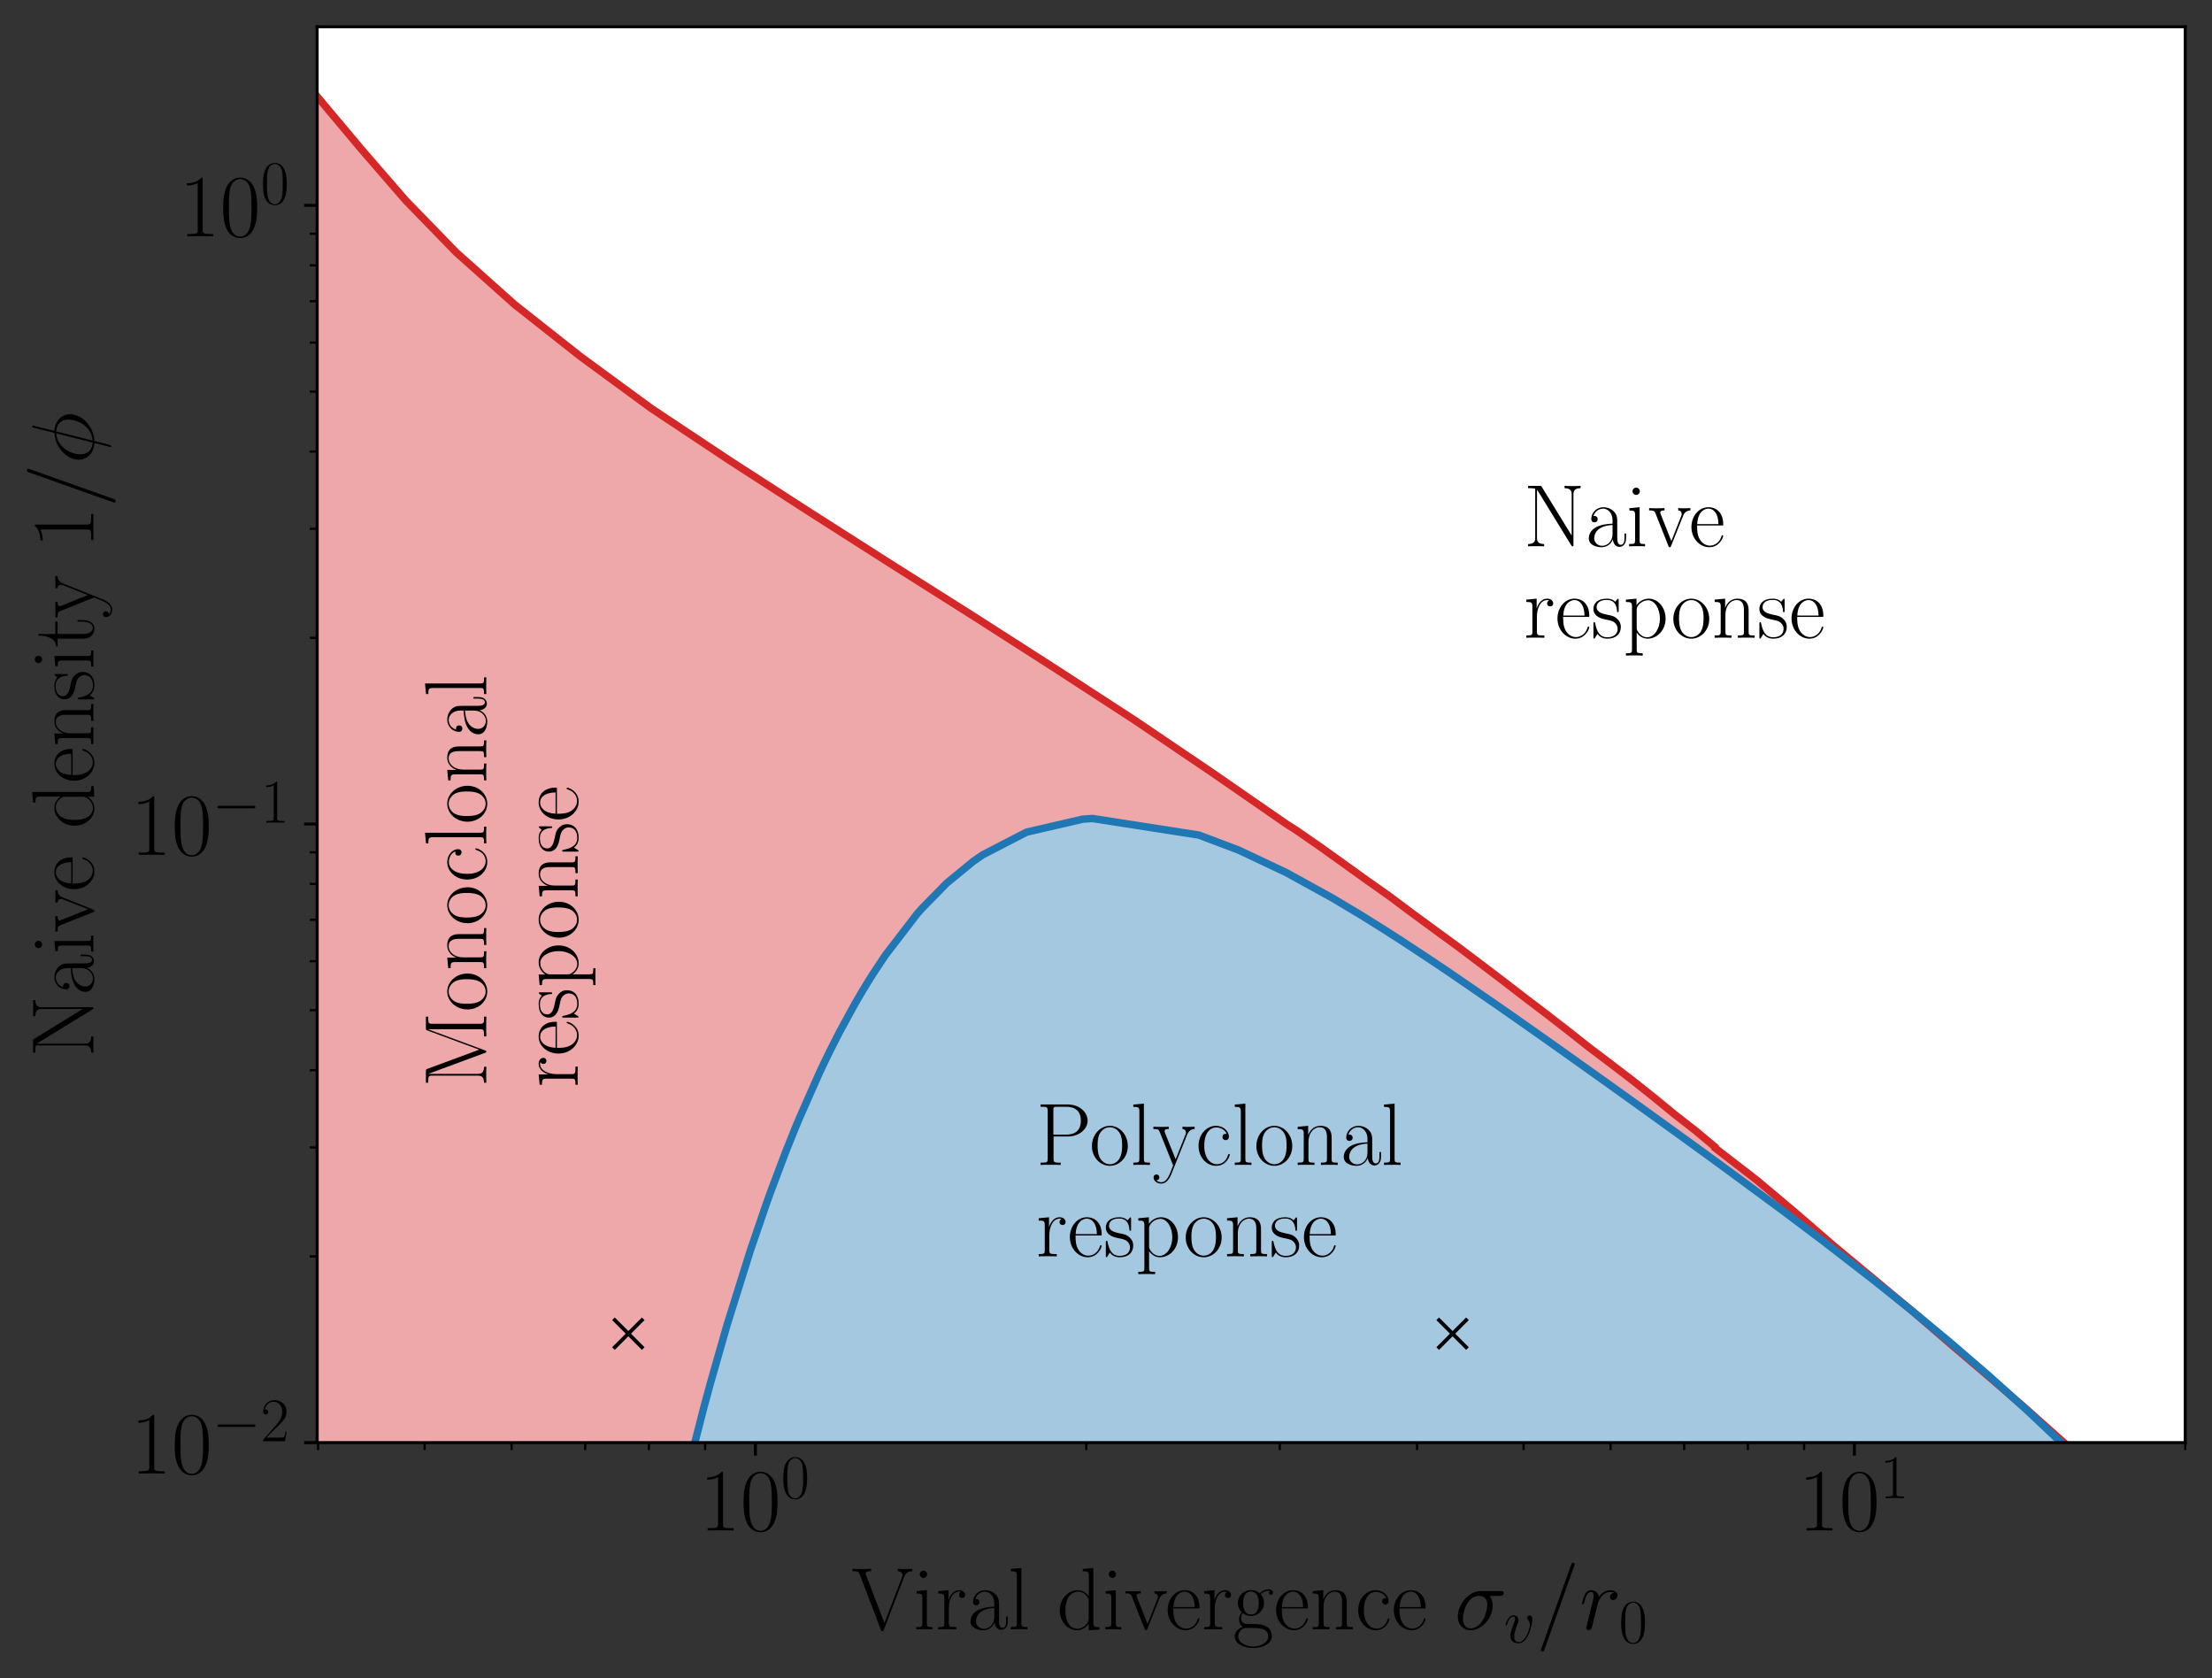 <?xml version="1.0" encoding="utf-8" standalone="no"?>
<!DOCTYPE svg PUBLIC "-//W3C//DTD SVG 1.1//EN"
  "http://www.w3.org/Graphics/SVG/1.1/DTD/svg11.dtd">
<!-- Created with matplotlib (https://matplotlib.org/) -->
<svg height="451.085pt" version="1.1" viewBox="0 0 594.654 451.085" width="594.654pt" xmlns="http://www.w3.org/2000/svg" xmlns:xlink="http://www.w3.org/1999/xlink">
 <rect x="0" y="0" width="594.654" height="451.085" fill="#333333" stroke="none"/>
 <defs>
  <style type="text/css">*{stroke-linecap:butt;stroke-linejoin:round;}</style>
 </defs>
 <g id="figure_1">
  <g id="patch_1">
   <path d="M 0 451.085 
L 594.654 451.085 
L 594.654 0 
L 0 0 
z
" style="fill:none;"/>
  </g>
  <g id="axes_1">
   <g id="patch_2">
    <path d="M 85.254 387.72 
L 587.454 387.72 
L 587.454 7.2 
L 85.254 7.2 
z
" style="fill:#ffffff;"/>
   </g>
   <g id="PolyCollection_1">
    <path clip-path="url(#p115159f3f6)" d="M 85.254 166313.818 
L 85.254 25.926 
L 96.965 39.893 
L 109.061 53.86 
L 122.642 67.827 
L 138.285 81.793 
L 155.978 95.76 
L 175.033 109.727 
L 196.043 123.694 
L 217.683 137.661 
L 239.586 151.627 
L 261.694 165.594 
L 283.493 179.561 
L 304.981 193.528 
L 325.637 207.495 
L 345.826 221.461 
L 348.145 222.92 
L 354.661 227.419 
L 360.959 231.917 
L 367.218 236.416 
L 373.592 240.915 
L 379.595 245.413 
L 385.738 249.912 
L 391.902 254.411 
L 397.866 258.909 
L 403.801 263.408 
L 409.643 267.907 
L 415.563 272.405 
L 421.37 276.904 
L 427.072 281.403 
L 433.026 285.901 
L 438.904 290.4 
L 444.572 294.899 
L 450.047 299.397 
L 455.826 303.896 
L 461.209 308.394 
L 460.897 308.394 
L 472.315 317.208 
L 482.801 326.022 
L 492.991 334.836 
L 503.613 343.65 
L 514.188 352.464 
L 524.418 361.278 
L 534.773 370.092 
L 544.963 378.906 
L 554.855 387.72 
L 554.855 166313.818 
L 554.855 166313.818 
L 544.963 166313.818 
L 534.773 166313.818 
L 524.418 166313.818 
L 514.188 166313.818 
L 503.613 166313.818 
L 492.991 166313.818 
L 482.801 166313.818 
L 472.315 166313.818 
L 460.897 166313.818 
L 461.209 166313.818 
L 455.826 166313.818 
L 450.047 166313.818 
L 444.572 166313.818 
L 438.904 166313.818 
L 433.026 166313.818 
L 427.072 166313.818 
L 421.37 166313.818 
L 415.563 166313.818 
L 409.643 166313.818 
L 403.801 166313.818 
L 397.866 166313.818 
L 391.902 166313.818 
L 385.738 166313.818 
L 379.595 166313.818 
L 373.592 166313.818 
L 367.218 166313.818 
L 360.959 166313.818 
L 354.661 166313.818 
L 348.145 166313.818 
L 345.826 166313.818 
L 325.637 166313.818 
L 304.981 166313.818 
L 283.493 166313.818 
L 261.694 166313.818 
L 239.586 166313.818 
L 217.683 166313.818 
L 196.043 166313.818 
L 175.033 166313.818 
L 155.978 166313.818 
L 138.285 166313.818 
L 122.642 166313.818 
L 109.061 166313.818 
L 96.965 166313.818 
L 85.254 166313.818 
z
" style="fill:#d62728;fill-opacity:0.4;stroke:#d62728;stroke-opacity:0.4;"/>
   </g>
   <g id="PolyCollection_2">
    <path clip-path="url(#p115159f3f6)" d="M 183.537 166313.818 
L 183.537 400.448 
L 189.204 378.312 
L 191.039 371.56 
L 195.272 356.733 
L 195.542 355.822 
L 201.683 336.188 
L 206.07 323.383 
L 207.296 319.981 
L 211.053 310.016 
L 211.33 309.308 
L 213.417 304.092 
L 214.04 302.574 
L 214.783 300.789 
L 220.278 288.351 
L 221.159 286.48 
L 221.525 285.712 
L 222.747 283.192 
L 223.035 282.608 
L 225.729 277.303 
L 229.849 269.76 
L 231.812 266.401 
L 233.72 263.274 
L 234.565 261.933 
L 237.967 256.797 
L 246.525 245.648 
L 247.769 244.227 
L 254.502 237.36 
L 261.648 231.497 
L 264.159 229.761 
L 275.97 223.655 
L 291.039 220.164 
L 291.039 220.164 
L 293.676 219.981 
L 322.283 224.432 
L 333.088 228.52 
L 345.829 234.545 
L 358.206 241.36 
L 365.925 245.98 
L 372.307 249.968 
L 376.917 252.929 
L 385.164 258.364 
L 390.413 261.899 
L 402.78 270.401 
L 407.156 273.454 
L 415.648 279.426 
L 420.393 282.784 
L 430.639 290.075 
L 431.894 290.971 
L 438.292 295.551 
L 442.918 298.872 
L 450.128 304.066 
L 455.248 307.769 
L 455.743 308.128 
L 463.238 313.579 
L 479.576 325.62 
L 490.082 333.527 
L 503.613 343.987 
L 514.188 352.443 
L 524.418 360.919 
L 534.773 369.852 
L 544.963 379.049 
L 554.855 388.415 
L 554.855 166313.818 
L 554.855 166313.818 
L 544.963 166313.818 
L 534.773 166313.818 
L 524.418 166313.818 
L 514.188 166313.818 
L 503.613 166313.818 
L 490.082 166313.818 
L 479.576 166313.818 
L 463.238 166313.818 
L 455.743 166313.818 
L 455.248 166313.818 
L 450.128 166313.818 
L 442.918 166313.818 
L 438.292 166313.818 
L 431.894 166313.818 
L 430.639 166313.818 
L 420.393 166313.818 
L 415.648 166313.818 
L 407.156 166313.818 
L 402.78 166313.818 
L 390.413 166313.818 
L 385.164 166313.818 
L 376.917 166313.818 
L 372.307 166313.818 
L 365.925 166313.818 
L 358.206 166313.818 
L 345.829 166313.818 
L 333.088 166313.818 
L 322.283 166313.818 
L 293.676 166313.818 
L 291.039 166313.818 
L 291.039 166313.818 
L 275.97 166313.818 
L 264.159 166313.818 
L 261.648 166313.818 
L 254.502 166313.818 
L 247.769 166313.818 
L 246.525 166313.818 
L 237.967 166313.818 
L 234.565 166313.818 
L 233.72 166313.818 
L 231.812 166313.818 
L 229.849 166313.818 
L 225.729 166313.818 
L 223.035 166313.818 
L 222.747 166313.818 
L 221.525 166313.818 
L 221.159 166313.818 
L 220.278 166313.818 
L 214.783 166313.818 
L 214.04 166313.818 
L 213.417 166313.818 
L 211.33 166313.818 
L 211.053 166313.818 
L 207.296 166313.818 
L 206.07 166313.818 
L 201.683 166313.818 
L 195.542 166313.818 
L 195.272 166313.818 
L 191.039 166313.818 
L 189.204 166313.818 
L 183.537 166313.818 
z
" style="fill:#ffffff;stroke:#ffffff;"/>
   </g>
   <g id="PolyCollection_3">
    <path clip-path="url(#p115159f3f6)" d="M 183.537 166313.818 
L 183.537 400.448 
L 189.204 378.312 
L 191.039 371.56 
L 195.272 356.733 
L 195.542 355.822 
L 201.683 336.188 
L 206.07 323.383 
L 207.296 319.981 
L 211.053 310.016 
L 211.33 309.308 
L 213.417 304.092 
L 214.04 302.574 
L 214.783 300.789 
L 220.278 288.351 
L 221.159 286.48 
L 221.525 285.712 
L 222.747 283.192 
L 223.035 282.608 
L 225.729 277.303 
L 229.849 269.76 
L 231.812 266.401 
L 233.72 263.274 
L 234.565 261.933 
L 237.967 256.797 
L 246.525 245.648 
L 247.769 244.227 
L 254.502 237.36 
L 261.648 231.497 
L 264.159 229.761 
L 275.97 223.655 
L 291.039 220.164 
L 291.039 220.164 
L 293.676 219.981 
L 322.283 224.432 
L 333.088 228.52 
L 345.829 234.545 
L 358.206 241.36 
L 365.925 245.98 
L 372.307 249.968 
L 376.917 252.929 
L 385.164 258.364 
L 390.413 261.899 
L 402.78 270.401 
L 407.156 273.454 
L 415.648 279.426 
L 420.393 282.784 
L 430.639 290.075 
L 431.894 290.971 
L 438.292 295.551 
L 442.918 298.872 
L 450.128 304.066 
L 455.248 307.769 
L 455.743 308.128 
L 463.238 313.579 
L 479.576 325.62 
L 490.082 333.527 
L 503.613 343.987 
L 514.188 352.443 
L 524.418 360.919 
L 534.773 369.852 
L 544.963 379.049 
L 554.855 388.415 
L 554.855 166313.818 
L 554.855 166313.818 
L 544.963 166313.818 
L 534.773 166313.818 
L 524.418 166313.818 
L 514.188 166313.818 
L 503.613 166313.818 
L 490.082 166313.818 
L 479.576 166313.818 
L 463.238 166313.818 
L 455.743 166313.818 
L 455.248 166313.818 
L 450.128 166313.818 
L 442.918 166313.818 
L 438.292 166313.818 
L 431.894 166313.818 
L 430.639 166313.818 
L 420.393 166313.818 
L 415.648 166313.818 
L 407.156 166313.818 
L 402.78 166313.818 
L 390.413 166313.818 
L 385.164 166313.818 
L 376.917 166313.818 
L 372.307 166313.818 
L 365.925 166313.818 
L 358.206 166313.818 
L 345.829 166313.818 
L 333.088 166313.818 
L 322.283 166313.818 
L 293.676 166313.818 
L 291.039 166313.818 
L 291.039 166313.818 
L 275.97 166313.818 
L 264.159 166313.818 
L 261.648 166313.818 
L 254.502 166313.818 
L 247.769 166313.818 
L 246.525 166313.818 
L 237.967 166313.818 
L 234.565 166313.818 
L 233.72 166313.818 
L 231.812 166313.818 
L 229.849 166313.818 
L 225.729 166313.818 
L 223.035 166313.818 
L 222.747 166313.818 
L 221.525 166313.818 
L 221.159 166313.818 
L 220.278 166313.818 
L 214.783 166313.818 
L 214.04 166313.818 
L 213.417 166313.818 
L 211.33 166313.818 
L 211.053 166313.818 
L 207.296 166313.818 
L 206.07 166313.818 
L 201.683 166313.818 
L 195.542 166313.818 
L 195.272 166313.818 
L 191.039 166313.818 
L 189.204 166313.818 
L 183.537 166313.818 
z
" style="fill:#1f77b4;fill-opacity:0.4;stroke:#1f77b4;stroke-opacity:0.4;"/>
   </g>
   <g id="matplotlib.axis_1">
    <g id="xtick_1">
     <g id="line2d_1">
      <defs>
       <path d="M 0 0 
L 0 3.5 
" id="m6bfbb6e338" style="stroke:#000000;stroke-width:0.8;"/>
      </defs>
      <g>
       <use style="stroke:#000000;stroke-width:0.8;" x="203.081" xlink:href="#m6bfbb6e338" y="387.72"/>
      </g>
     </g>
     <g id="text_1">
      <!-- $\mathdefault{10^{0}}$ -->
      <g transform="translate(188.018 411.324)scale(0.24 -0.24)">
       <defs>
        <path d="M 26.594 63.797 
C 26.594 65.891 26.5 66 25.094 66 
C 21.203 61.359 15.297 59.891 9.703 59.688 
C 9.406 59.688 8.906 59.688 8.797 59.5 
C 8.703 59.297 8.703 59.094 8.703 57 
C 11.797 57 17 57.594 21 59.984 
L 21 7.297 
C 21 3.797 20.797 2.594 12.203 2.594 
L 9.203 2.594 
L 9.203 0 
C 14 0.094 19 0.188 23.797 0.188 
C 28.594 0.188 33.594 0.094 38.406 0 
L 38.406 2.594 
L 35.406 2.594 
C 26.797 2.594 26.594 3.688 26.594 7.297 
z
" id="CMR17-49"/>
        <path d="M 42 31.844 
C 42 37.969 41.906 48.422 37.703 56.453 
C 34 63.484 28.094 66 22.906 66 
C 18.094 66 12 63.781 8.203 56.562 
C 4.203 49.016 3.797 39.672 3.797 31.844 
C 3.797 26.109 3.906 17.375 7 9.734 
C 11.297 -0.609 19 -2 22.906 -2 
C 27.5 -2 34.5 -0.109 38.594 9.438 
C 41.594 16.375 42 24.5 42 31.844 
z
M 22.906 -0.406 
C 16.5 -0.406 12.703 5.125 11.297 12.75 
C 10.203 18.688 10.203 27.328 10.203 32.953 
C 10.203 40.688 10.203 47.109 11.5 53.234 
C 13.406 61.781 19 64.391 22.906 64.391 
C 27 64.391 32.297 61.672 34.203 53.438 
C 35.5 47.719 35.594 40.984 35.594 32.953 
C 35.594 26.422 35.594 18.375 34.406 12.453 
C 32.297 1.5 26.406 -0.406 22.906 -0.406 
z
" id="CMR17-48"/>
       </defs>
       <use transform="scale(0.996)" xlink:href="#CMR17-49"/>
       <use transform="translate(45.69 0)scale(0.996)" xlink:href="#CMR17-48"/>
       <use transform="translate(91.381 36.154)scale(0.697)" xlink:href="#CMR17-48"/>
      </g>
     </g>
    </g>
    <g id="xtick_2">
     <g id="line2d_2">
      <g>
       <use style="stroke:#000000;stroke-width:0.8;" x="498.518" xlink:href="#m6bfbb6e338" y="387.72"/>
      </g>
     </g>
     <g id="text_2">
      <!-- $\mathdefault{10^{1}}$ -->
      <g transform="translate(483.456 411.324)scale(0.24 -0.24)">
       <use transform="scale(0.996)" xlink:href="#CMR17-49"/>
       <use transform="translate(45.69 0)scale(0.996)" xlink:href="#CMR17-48"/>
       <use transform="translate(91.381 36.154)scale(0.697)" xlink:href="#CMR17-49"/>
      </g>
     </g>
    </g>
    <g id="xtick_3">
     <g id="line2d_3">
      <defs>
       <path d="M 0 0 
L 0 2 
" id="m163fae5519" style="stroke:#000000;stroke-width:0.6;"/>
      </defs>
      <g>
       <use style="stroke:#000000;stroke-width:0.6;" x="85.515" xlink:href="#m163fae5519" y="387.72"/>
      </g>
     </g>
    </g>
    <g id="xtick_4">
     <g id="line2d_4">
      <g>
       <use style="stroke:#000000;stroke-width:0.6;" x="114.146" xlink:href="#m163fae5519" y="387.72"/>
      </g>
     </g>
    </g>
    <g id="xtick_5">
     <g id="line2d_5">
      <g>
       <use style="stroke:#000000;stroke-width:0.6;" x="137.539" xlink:href="#m163fae5519" y="387.72"/>
      </g>
     </g>
    </g>
    <g id="xtick_6">
     <g id="line2d_6">
      <g>
       <use style="stroke:#000000;stroke-width:0.6;" x="157.318" xlink:href="#m163fae5519" y="387.72"/>
      </g>
     </g>
    </g>
    <g id="xtick_7">
     <g id="line2d_7">
      <g>
       <use style="stroke:#000000;stroke-width:0.6;" x="174.45" xlink:href="#m163fae5519" y="387.72"/>
      </g>
     </g>
    </g>
    <g id="xtick_8">
     <g id="line2d_8">
      <g>
       <use style="stroke:#000000;stroke-width:0.6;" x="189.563" xlink:href="#m163fae5519" y="387.72"/>
      </g>
     </g>
    </g>
    <g id="xtick_9">
     <g id="line2d_9">
      <g>
       <use style="stroke:#000000;stroke-width:0.6;" x="292.017" xlink:href="#m163fae5519" y="387.72"/>
      </g>
     </g>
    </g>
    <g id="xtick_10">
     <g id="line2d_10">
      <g>
       <use style="stroke:#000000;stroke-width:0.6;" x="344.041" xlink:href="#m163fae5519" y="387.72"/>
      </g>
     </g>
    </g>
    <g id="xtick_11">
     <g id="line2d_11">
      <g>
       <use style="stroke:#000000;stroke-width:0.6;" x="380.952" xlink:href="#m163fae5519" y="387.72"/>
      </g>
     </g>
    </g>
    <g id="xtick_12">
     <g id="line2d_12">
      <g>
       <use style="stroke:#000000;stroke-width:0.6;" x="409.583" xlink:href="#m163fae5519" y="387.72"/>
      </g>
     </g>
    </g>
    <g id="xtick_13">
     <g id="line2d_13">
      <g>
       <use style="stroke:#000000;stroke-width:0.6;" x="432.976" xlink:href="#m163fae5519" y="387.72"/>
      </g>
     </g>
    </g>
    <g id="xtick_14">
     <g id="line2d_14">
      <g>
       <use style="stroke:#000000;stroke-width:0.6;" x="452.755" xlink:href="#m163fae5519" y="387.72"/>
      </g>
     </g>
    </g>
    <g id="xtick_15">
     <g id="line2d_15">
      <g>
       <use style="stroke:#000000;stroke-width:0.6;" x="469.888" xlink:href="#m163fae5519" y="387.72"/>
      </g>
     </g>
    </g>
    <g id="xtick_16">
     <g id="line2d_16">
      <g>
       <use style="stroke:#000000;stroke-width:0.6;" x="485" xlink:href="#m163fae5519" y="387.72"/>
      </g>
     </g>
    </g>
    <g id="xtick_17">
     <g id="line2d_17">
      <g>
       <use style="stroke:#000000;stroke-width:0.6;" x="587.454" xlink:href="#m163fae5519" y="387.72"/>
      </g>
     </g>
    </g>
    <g id="text_3">
     <!-- Viral divergence $\sigma_v/r_0$ -->
     <g transform="translate(228.94 437.908)scale(0.24 -0.24)">
      <defs>
       <path d="M 59 58.781 
C 59.906 60.984 61.5 65.297 68.203 65.391 
L 68.203 68 
C 65.906 67.797 63.297 67.797 60.797 67.797 
C 58.406 67.797 54.297 67.797 52 68 
L 52 65.391 
C 57 65.094 57.203 61.594 57.203 60.984 
C 57.203 59.891 56.906 59.188 56.594 58.391 
L 36.906 7 
L 16.297 60.984 
C 16 61.688 15.797 62.188 15.797 62.688 
C 15.797 65.391 19.797 65.391 21.906 65.391 
L 21.906 68 
C 18.703 67.797 14 67.797 10.703 67.797 
C 8.094 67.797 3.406 67.797 1 68 
L 1 65.391 
C 6.797 65.391 7.906 65 9.094 61.797 
L 32.906 -0.406 
C 33.406 -1.812 33.5 -2 34.594 -2 
C 35.703 -2 35.797 -1.812 36.297 -0.406 
z
" id="CMR17-86"/>
       <path d="M 15.5 61.891 
C 15.5 64.094 13.703 66 11.406 66 
C 9.203 66 7.297 64.188 7.297 61.891 
C 7.297 59.688 9.094 57.797 11.406 57.797 
C 13.594 57.797 15.5 59.594 15.5 61.891 
z
M 3.797 42.891 
L 3.797 40.297 
C 9.406 40.297 10.203 39.688 10.203 34.859 
L 10.203 6.922 
C 10.203 3.094 9.797 2.594 3.406 2.594 
L 3.406 0 
C 5.797 0.188 10.094 0.188 12.594 0.188 
C 15 0.188 19.094 0.188 21.406 0 
L 21.406 2.594 
C 15.5 2.594 15.297 3.203 15.297 6.812 
L 15.297 44 
z
" id="CMR17-105"/>
       <path d="M 15 23.703 
C 15 33.344 19.094 42.391 26.594 42.391 
C 27.297 42.391 28 42.297 28.703 41.984 
C 28.703 41.984 26.5 41.281 26.5 38.672 
C 26.5 36.266 28.406 35.266 29.906 35.266 
C 31.094 35.266 33.297 35.969 33.297 38.781 
C 33.297 41.984 30.094 44 26.703 44 
C 19.094 44 15.797 36.562 14.797 33.047 
L 14.703 33.047 
L 14.703 44 
L 3.094 42.891 
L 3.094 40.281 
C 9 40.281 9.906 39.688 9.906 34.859 
L 9.906 6.922 
C 9.906 3.094 9.5 2.594 3.094 2.594 
L 3.094 0 
C 5.5 0.188 10.094 0.188 12.703 0.188 
C 15.594 0.188 20.703 0.188 23.406 0 
L 23.406 2.594 
C 16.203 2.594 15 2.594 15 7.109 
z
" id="CMR17-114"/>
       <path d="M 36 25.875 
C 36 32 36 35.547 31.797 39.594 
C 28.094 42.984 23.797 44 20.406 44 
C 12.5 44 6.797 37.625 6.797 30.891 
C 6.797 27.188 9.797 27 10.406 27 
C 11.703 27 14 27.797 14 30.594 
C 14 33.094 12.094 34.188 10.406 34.188 
C 10 34.188 9.5 34.094 9.203 34 
C 11.297 40.531 16.703 42.391 20.203 42.391 
C 25.203 42.391 30.703 37.828 30.703 29.297 
L 30.703 25.5 
C 24.797 25.297 17.703 24.5 12.094 21.453 
C 5.797 17.922 4 12.844 4 9 
C 4 1.203 13 -1 18.297 -1 
C 23.797 -1 28.906 2.109 31.094 7.891 
C 31.297 3.422 34.094 -0.609 38.5 -0.609 
C 40.594 -0.609 45.906 0.797 45.906 8.797 
L 45.906 14.469 
L 44.094 14.469 
L 44.094 8.703 
C 44.094 2.516 41.406 1.703 40.094 1.703 
C 36 1.703 36 6.969 36 11.438 
z
M 30.703 13.859 
C 30.703 5.047 24.5 0.594 19 0.594 
C 14 0.594 10.094 4.344 10.094 9 
C 10.094 12.047 11.406 17.406 17.203 20.656 
C 22 23.391 27.5 23.797 30.703 24 
z
" id="CMR17-97"/>
       <path d="M 15.297 69 
L 3.406 67.891 
L 3.406 65.297 
C 9.297 65.297 10.203 64.703 10.203 59.922 
L 10.203 6.859 
C 10.203 3.094 9.797 2.594 3.406 2.594 
L 3.406 0 
C 5.797 0.188 10.203 0.188 12.703 0.188 
C 15.297 0.188 19.703 0.188 22.094 0 
L 22.094 2.594 
C 15.703 2.594 15.297 2.984 15.297 6.859 
z
" id="CMR17-108"/>
       <path d="M 29.203 67.891 
L 29.203 65.297 
C 35.094 65.297 36 64.703 36 60.047 
L 36 37.047 
C 35.594 37.547 31.5 44 23.406 44 
C 13.203 44 3.297 34.812 3.297 21.5 
C 3.297 8.266 12.594 -1 22.406 -1 
C 30.906 -1 35.297 5.641 35.797 6.344 
L 35.797 -1 
L 47.906 -0.203 
L 47.906 2.406 
C 42 2.406 41.094 3.016 41.094 7.859 
L 41.094 69 
z
M 35.797 11.906 
C 35.797 8.875 34 6.141 31.703 4.125 
C 28.297 1.094 24.906 0.594 23 0.594 
C 20.094 0.594 9.703 2.109 9.703 21.391 
C 9.703 41.188 21.297 42.391 23.906 42.391 
C 28.5 42.391 32.203 39.766 34.5 36.141 
C 35.797 34.016 35.797 33.703 35.797 31.891 
z
" id="CMR17-100"/>
       <path d="M 39.094 33.953 
C 40 36.172 41.594 40.188 47.406 40.391 
L 47.406 43 
C 45.5 42.891 43 42.797 41.094 42.797 
C 39 42.797 35.703 42.797 33.703 43 
L 33.703 40.391 
C 36.203 40.188 37.594 38.984 37.594 36.375 
C 37.594 35.469 37.594 35.266 37 33.859 
L 26 5.922 
L 14.094 36.062 
C 13.5 37.375 13.5 37.578 13.5 37.984 
C 13.5 40.391 16.797 40.391 18.297 40.391 
L 18.297 43 
C 15.906 42.797 11.5 42.797 9 42.797 
C 6.297 42.797 3.203 42.797 1 43 
L 1 40.391 
C 4.797 40.391 6.906 40.391 8.094 37.281 
L 22.594 0.688 
C 23.203 -0.812 23.297 -1 24.203 -1 
C 25.094 -1 25.203 -0.812 25.797 0.688 
z
" id="CMR17-118"/>
       <path d="M 38.094 23.484 
C 38.5 23.891 38.5 24.094 38.5 25.094 
C 38.5 35.172 33.094 44 21.703 44 
C 11.094 44 2.703 33.984 2.703 21.781 
C 2.703 8.656 12.203 -1 22.797 -1 
C 34 -1 38.406 9.672 38.406 11.797 
C 38.406 12.5 37.797 12.5 37.594 12.5 
C 36.906 12.5 36.797 12.297 36.406 11.078 
C 34.203 4.219 28.703 0.797 23.5 0.797 
C 19.203 0.797 14.906 3.219 12.203 7.656 
C 9.094 12.797 9.094 18.75 9.094 23.484 
z
M 9.203 25 
C 9.906 39.234 17.594 42.391 21.594 42.391 
C 28.406 42.391 33 36.062 33.094 25 
z
" id="CMR17-101"/>
       <path d="M 11.094 18.203 
C 13 16.688 16.297 15 20.297 15 
C 28.203 15 35 21.234 35 29.609 
C 35 32.234 34.203 36.266 31.203 39.391 
C 34 42.391 38.094 43.391 40.406 43.391 
C 40.797 43.391 41.406 43.391 41.906 43.094 
C 41.5 42.984 40.594 42.594 40.594 40.984 
C 40.594 39.688 41.5 38.797 42.797 38.797 
C 44.297 38.797 45.094 39.797 45.094 41.094 
C 45.094 42.984 43.594 45 40.406 45 
C 36.406 45 32.906 43.094 30.094 40.484 
C 27.094 43.188 23.5 44.188 20.297 44.188 
C 12.406 44.188 5.594 37.984 5.594 29.609 
C 5.594 23.859 8.906 20.219 9.906 19.219 
C 6.906 15.688 6.906 11.594 6.906 11.094 
C 6.906 8.5 7.906 4.688 11.297 2.594 
C 6.094 1.281 2 -2.875 2 -8.078 
C 2 -15.562 11.5 -21 22.906 -21 
C 33.906 -21 43.797 -15.766 43.797 -7.969 
C 43.797 6 29 6 21.297 6 
C 19 6 14.906 6 14.406 6.094 
C 11.297 6.594 9.203 9.391 9.203 12.891 
C 9.203 13.797 9.203 16 11.094 18.203 
z
M 20.297 16.688 
C 11.5 16.688 11.5 27.594 11.5 29.609 
C 11.5 31.625 11.5 42.484 20.297 42.484 
C 29.094 42.484 29.094 31.625 29.094 29.609 
C 29.094 27.594 29.094 16.688 20.297 16.688 
z
M 22.906 -19.312 
C 12.906 -19.312 6 -13.797 6 -8.078 
C 6 -4.859 7.703 -1.844 9.906 -0.172 
C 12.406 1.594 13.406 1.594 20.203 1.594 
C 28.406 1.594 39.797 1.594 39.797 -8.078 
C 39.797 -13.797 32.906 -19.312 22.906 -19.312 
z
" id="CMR17-103"/>
       <path d="M 41.5 30.531 
C 41.5 35.656 40.5 44 28.703 44 
C 20.797 44 16.703 37.875 15.203 33.844 
L 15.094 33.844 
L 15.094 44 
L 3.297 42.891 
L 3.297 40.281 
C 9.203 40.281 10.094 39.688 10.094 34.859 
L 10.094 6.922 
C 10.094 3.094 9.703 2.594 3.297 2.594 
L 3.297 0 
C 5.703 0.188 10.094 0.188 12.703 0.188 
C 15.297 0.188 19.797 0.188 22.203 0 
L 22.203 2.594 
C 15.797 2.594 15.406 3 15.406 6.922 
L 15.406 26.219 
C 15.406 35.453 21 42.391 28 42.391 
C 35.406 42.391 36.203 35.766 36.203 30.938 
L 36.203 6.922 
C 36.203 3.094 35.797 2.594 29.406 2.594 
L 29.406 0 
C 31.797 0.188 36.203 0.188 38.797 0.188 
C 41.406 0.188 45.906 0.188 48.297 0 
L 48.297 2.594 
C 41.906 2.594 41.5 3 41.5 6.922 
z
" id="CMR17-110"/>
       <path d="M 34.906 35 
C 33 35 30.203 35 30.203 31.484 
C 30.203 28.688 32.5 27.891 33.797 27.891 
C 34.5 27.891 37.406 28.188 37.406 31.688 
C 37.406 38.688 30.594 44 22.906 44 
C 12.297 44 3.297 34.391 3.297 21.547 
C 3.297 8.141 12.703 -1 22.906 -1 
C 35.297 -1 38.406 10.562 38.406 11.672 
C 38.406 12.078 38.297 12.375 37.594 12.375 
C 36.906 12.375 36.797 12.281 36.406 10.969 
C 33.797 2.812 28.094 0.797 23.797 0.797 
C 17.406 0.797 9.703 6.734 9.703 21.641 
C 9.703 36.844 17.094 42.188 23 42.188 
C 26.906 42.188 32.703 40.344 34.906 35 
z
" id="CMR17-99"/>
       <path d="M 50.797 37.594 
C 52.094 37.594 55.406 37.594 55.406 40.797 
C 55.406 43 53.5 43 51.703 43 
L 29.594 43 
C 14.594 43 3.797 26.328 3.797 14.562 
C 3.797 6.078 9.297 -1 18.297 -1 
C 30.094 -1 43 11.656 43 26.625 
C 43 30.516 42.094 34.297 39.703 37.594 
z
M 18.406 1 
C 13.297 1 9.594 4.875 9.594 11.766 
C 9.594 17.75 13.203 37.594 27.906 37.594 
C 32.203 37.594 37 35.5 37 27.812 
C 37 24.328 35.406 15.953 31.906 10.172 
C 28.297 4.281 22.906 1 18.406 1 
z
" id="CMMI12-27"/>
       <path d="M 45.703 37.312 
C 45.703 43.594 42.5 44 41.703 44 
C 39.297 44 37.094 41.594 37.094 39.594 
C 37.094 38.406 37.797 37.703 38.203 37.312 
C 39.203 36.406 41.797 33.719 41.797 28.531 
C 41.797 24.344 35.797 1 23.797 1 
C 17.703 1 16.5 6.078 16.5 9.766 
C 16.5 14.766 18.797 21.75 21.5 28.922 
C 23.094 33.016 23.5 34.016 23.5 36.016 
C 23.5 40.203 20.5 44 15.594 44 
C 6.406 44 2.703 29.531 2.703 28.719 
C 2.703 28.328 3.094 27.828 3.797 27.828 
C 4.703 27.828 4.797 28.234 5.203 29.625 
C 7.594 38.203 11.5 41.984 15.297 41.984 
C 16.203 41.984 17.906 41.984 17.906 38.703 
C 17.906 36.109 16.797 33.219 15.297 29.422 
C 10.5 16.656 10.5 13.562 10.5 11.172 
C 10.5 8.969 10.797 4.891 13.906 2.094 
C 17.5 -1 22.5 -1 23.406 -1 
C 40 -1 45.703 31.625 45.703 37.312 
z
" id="CMMI12-118"/>
       <path d="M 42.906 71.297 
C 42.906 71.391 43.5 72.891 43.5 73.094 
C 43.5 74.297 42.5 75 41.703 75 
C 41.203 75 40.297 75 39.5 72.797 
L 6 -21.312 
C 6 -21.406 5.406 -22.906 5.406 -23.109 
C 5.406 -24.312 6.406 -25 7.203 -25 
C 7.797 -25 8.703 -24.906 9.406 -22.812 
z
" id="CMMI12-61"/>
       <path d="M 38.906 41.141 
C 35.797 40.594 34.203 38.391 34.203 36.188 
C 34.203 33.797 36.094 32.984 37.5 32.984 
C 40.297 32.984 42.594 35.391 42.594 38.391 
C 42.594 41.422 39.5 44 34.5 44 
C 30.5 44 25.906 42.188 21.703 36.484 
C 21 41.562 17 44 13 44 
C 9.094 44 7.094 41.281 5.906 39.188 
C 4.203 35.594 2.703 29.562 2.703 29.062 
C 2.703 28.656 3.094 28.141 3.797 28.141 
C 4.594 28.141 4.703 28.25 5.297 30.578 
C 6.797 36.594 8.703 41.984 12.703 41.984 
C 15.094 41.984 15.797 40.688 15.797 37.797 
C 15.797 35.594 14.797 31.688 14.094 28.547 
L 11.297 17.656 
C 10.906 15.734 9.797 11.188 9.297 9.375 
C 8.594 6.75 7.5 2 7.5 1.5 
C 7.5 0.094 8.594 -1 10.094 -1 
C 11.203 -1 13.094 -0.312 13.703 1.703 
C 14 2.5 17.703 17.75 18.297 20.078 
C 18.797 22.297 19.406 24.406 19.906 26.641 
C 20.297 28.047 20.703 29.656 21 30.969 
C 21.297 31.875 24 36.797 26.5 38.984 
C 27.703 40.094 30.297 41.984 34.406 41.984 
C 36 41.984 37.594 41.781 38.906 41.141 
z
" id="CMMI12-114"/>
      </defs>
      <use transform="scale(0.996)" xlink:href="#CMR17-86"/>
      <use transform="translate(69.072 0)scale(0.996)" xlink:href="#CMR17-105"/>
      <use transform="translate(93.943 0)scale(0.996)" xlink:href="#CMR17-114"/>
      <use transform="translate(129.224 0)scale(0.996)" xlink:href="#CMR17-97"/>
      <use transform="translate(174.915 0)scale(0.996)" xlink:href="#CMR17-108"/>
      <use transform="translate(229.862 0)scale(0.996)" xlink:href="#CMR17-100"/>
      <use transform="translate(280.757 0)scale(0.996)" xlink:href="#CMR17-105"/>
      <use transform="translate(305.628 0)scale(0.996)" xlink:href="#CMR17-118"/>
      <use transform="translate(351.319 0)scale(0.996)" xlink:href="#CMR17-101"/>
      <use transform="translate(391.804 0)scale(0.996)" xlink:href="#CMR17-114"/>
      <use transform="translate(427.085 0)scale(0.996)" xlink:href="#CMR17-103"/>
      <use transform="translate(472.776 0)scale(0.996)" xlink:href="#CMR17-101"/>
      <use transform="translate(513.261 0)scale(0.996)" xlink:href="#CMR17-110"/>
      <use transform="translate(564.157 0)scale(0.996)" xlink:href="#CMR17-99"/>
      <use transform="translate(604.642 0)scale(0.996)" xlink:href="#CMR17-101"/>
      <use transform="translate(675.204 0)scale(0.996)" xlink:href="#CMMI12-27"/>
      <use transform="translate(730.649 -14.944)scale(0.697)" xlink:href="#CMMI12-118"/>
      <use transform="translate(766.662 0)scale(0.996)" xlink:href="#CMMI12-61"/>
      <use transform="translate(815.437 0)scale(0.996)" xlink:href="#CMMI12-114"/>
      <use transform="translate(859.398 -14.944)scale(0.697)" xlink:href="#CMR17-48"/>
     </g>
    </g>
   </g>
   <g id="matplotlib.axis_2">
    <g id="ytick_1">
     <g id="line2d_18">
      <defs>
       <path d="M 0 0 
L -3.5 0 
" id="m7566aa964f" style="stroke:#000000;stroke-width:0.8;"/>
      </defs>
      <g>
       <use style="stroke:#000000;stroke-width:0.8;" x="85.254" xlink:href="#m7566aa964f" y="387.72"/>
      </g>
     </g>
     <g id="text_4">
      <!-- $\mathdefault{10^{-2}}$ -->
      <g transform="translate(35.11 396.022)scale(0.24 -0.24)">
       <defs>
        <path d="M 65.906 23 
C 67.594 23 69.406 23 69.406 25 
C 69.406 27 67.594 27 65.906 27 
L 11.797 27 
C 10.094 27 8.297 27 8.297 25 
C 8.297 23 10.094 23 11.797 23 
z
" id="CMSY10-0"/>
        <path d="M 41.703 15.469 
L 39.906 15.469 
C 38.906 8.391 38.094 7.188 37.703 6.594 
C 37.203 5.797 30 5.797 28.594 5.797 
L 9.406 5.797 
C 13 9.688 20 16.766 28.5 24.938 
C 34.594 30.719 41.703 37.5 41.703 47.391 
C 41.703 59.188 32.297 66 21.797 66 
C 10.797 66 4.094 56.297 4.094 47.297 
C 4.094 43.391 7 42.891 8.203 42.891 
C 9.203 42.891 12.203 43.484 12.203 46.984 
C 12.203 50.094 9.594 51 8.203 51 
C 7.594 51 7 50.891 6.594 50.688 
C 8.5 59.188 14.297 63.391 20.406 63.391 
C 29.094 63.391 34.797 56.5 34.797 47.391 
C 34.797 38.703 29.703 31.219 24 24.734 
L 4.094 2.297 
L 4.094 0 
L 39.297 0 
z
" id="CMR17-50"/>
       </defs>
       <use transform="scale(0.996)" xlink:href="#CMR17-49"/>
       <use transform="translate(45.69 0)scale(0.996)" xlink:href="#CMR17-48"/>
       <use transform="translate(91.381 36.154)scale(0.697)" xlink:href="#CMSY10-0"/>
       <use transform="translate(145.622 36.154)scale(0.697)" xlink:href="#CMR17-50"/>
      </g>
     </g>
    </g>
    <g id="ytick_2">
     <g id="line2d_19">
      <g>
       <use style="stroke:#000000;stroke-width:0.8;" x="85.254" xlink:href="#m7566aa964f" y="221.461"/>
      </g>
     </g>
     <g id="text_5">
      <!-- $\mathdefault{10^{-1}}$ -->
      <g transform="translate(35.11 229.764)scale(0.24 -0.24)">
       <use transform="scale(0.996)" xlink:href="#CMR17-49"/>
       <use transform="translate(45.69 0)scale(0.996)" xlink:href="#CMR17-48"/>
       <use transform="translate(91.381 36.154)scale(0.697)" xlink:href="#CMSY10-0"/>
       <use transform="translate(145.622 36.154)scale(0.697)" xlink:href="#CMR17-49"/>
      </g>
     </g>
    </g>
    <g id="ytick_3">
     <g id="line2d_20">
      <g>
       <use style="stroke:#000000;stroke-width:0.8;" x="85.254" xlink:href="#m7566aa964f" y="55.203"/>
      </g>
     </g>
     <g id="text_6">
      <!-- $\mathdefault{10^{0}}$ -->
      <g transform="translate(48.128 63.505)scale(0.24 -0.24)">
       <use transform="scale(0.996)" xlink:href="#CMR17-49"/>
       <use transform="translate(45.69 0)scale(0.996)" xlink:href="#CMR17-48"/>
       <use transform="translate(91.381 36.154)scale(0.697)" xlink:href="#CMR17-48"/>
      </g>
     </g>
    </g>
    <g id="ytick_4">
     <g id="line2d_21">
      <defs>
       <path d="M 0 0 
L -2 0 
" id="mf2f4f064ad" style="stroke:#000000;stroke-width:0.6;"/>
      </defs>
      <g>
       <use style="stroke:#000000;stroke-width:0.6;" x="85.254" xlink:href="#mf2f4f064ad" y="337.671"/>
      </g>
     </g>
    </g>
    <g id="ytick_5">
     <g id="line2d_22">
      <g>
       <use style="stroke:#000000;stroke-width:0.6;" x="85.254" xlink:href="#mf2f4f064ad" y="308.394"/>
      </g>
     </g>
    </g>
    <g id="ytick_6">
     <g id="line2d_23">
      <g>
       <use style="stroke:#000000;stroke-width:0.6;" x="85.254" xlink:href="#mf2f4f064ad" y="287.622"/>
      </g>
     </g>
    </g>
    <g id="ytick_7">
     <g id="line2d_24">
      <g>
       <use style="stroke:#000000;stroke-width:0.6;" x="85.254" xlink:href="#mf2f4f064ad" y="271.51"/>
      </g>
     </g>
    </g>
    <g id="ytick_8">
     <g id="line2d_25">
      <g>
       <use style="stroke:#000000;stroke-width:0.6;" x="85.254" xlink:href="#mf2f4f064ad" y="258.346"/>
      </g>
     </g>
    </g>
    <g id="ytick_9">
     <g id="line2d_26">
      <g>
       <use style="stroke:#000000;stroke-width:0.6;" x="85.254" xlink:href="#mf2f4f064ad" y="247.215"/>
      </g>
     </g>
    </g>
    <g id="ytick_10">
     <g id="line2d_27">
      <g>
       <use style="stroke:#000000;stroke-width:0.6;" x="85.254" xlink:href="#mf2f4f064ad" y="237.574"/>
      </g>
     </g>
    </g>
    <g id="ytick_11">
     <g id="line2d_28">
      <g>
       <use style="stroke:#000000;stroke-width:0.6;" x="85.254" xlink:href="#mf2f4f064ad" y="229.069"/>
      </g>
     </g>
    </g>
    <g id="ytick_12">
     <g id="line2d_29">
      <g>
       <use style="stroke:#000000;stroke-width:0.6;" x="85.254" xlink:href="#mf2f4f064ad" y="171.413"/>
      </g>
     </g>
    </g>
    <g id="ytick_13">
     <g id="line2d_30">
      <g>
       <use style="stroke:#000000;stroke-width:0.6;" x="85.254" xlink:href="#mf2f4f064ad" y="142.136"/>
      </g>
     </g>
    </g>
    <g id="ytick_14">
     <g id="line2d_31">
      <g>
       <use style="stroke:#000000;stroke-width:0.6;" x="85.254" xlink:href="#mf2f4f064ad" y="121.364"/>
      </g>
     </g>
    </g>
    <g id="ytick_15">
     <g id="line2d_32">
      <g>
       <use style="stroke:#000000;stroke-width:0.6;" x="85.254" xlink:href="#mf2f4f064ad" y="105.252"/>
      </g>
     </g>
    </g>
    <g id="ytick_16">
     <g id="line2d_33">
      <g>
       <use style="stroke:#000000;stroke-width:0.6;" x="85.254" xlink:href="#mf2f4f064ad" y="92.087"/>
      </g>
     </g>
    </g>
    <g id="ytick_17">
     <g id="line2d_34">
      <g>
       <use style="stroke:#000000;stroke-width:0.6;" x="85.254" xlink:href="#mf2f4f064ad" y="80.957"/>
      </g>
     </g>
    </g>
    <g id="ytick_18">
     <g id="line2d_35">
      <g>
       <use style="stroke:#000000;stroke-width:0.6;" x="85.254" xlink:href="#mf2f4f064ad" y="71.315"/>
      </g>
     </g>
    </g>
    <g id="ytick_19">
     <g id="line2d_36">
      <g>
       <use style="stroke:#000000;stroke-width:0.6;" x="85.254" xlink:href="#mf2f4f064ad" y="62.81"/>
      </g>
     </g>
    </g>
    <g id="text_7">
     <!-- Naive density $1/\phi$ -->
     <g transform="translate(25.133 284.11)rotate(-90)scale(0.24 -0.24)">
      <defs>
       <path d="M 20.5 66.797 
C 19.797 67.891 19.703 68 17.797 68 
L 5.094 68 
L 5.094 65.391 
L 7 65.391 
C 11 65.391 12.797 64.891 13.094 64.797 
L 13.094 9.75 
C 13.094 7.266 13.094 2.594 5.094 2.594 
L 5.094 0 
C 7.406 0.188 11.594 0.188 14.094 0.188 
C 16.594 0.188 20.797 0.188 23.094 0 
L 23.094 2.594 
C 15.094 2.594 15.094 7.266 15.094 9.75 
L 15.094 63.391 
C 15.797 62.797 15.797 62.609 16.5 61.609 
L 53.594 1.188 
C 54.297 0 54.594 0 55.094 0 
C 56.094 0 56.094 0.297 56.094 2.188 
L 56.094 58.219 
C 56.094 60.703 56.094 65.391 64.094 65.391 
L 64.094 68 
C 61.797 67.797 57.594 67.797 55.094 67.797 
C 52.594 67.797 48.406 67.797 46.094 68 
L 46.094 65.391 
C 54.094 65.391 54.094 60.703 54.094 58.219 
L 54.094 12.141 
z
" id="CMR17-78"/>
       <path d="M 30.906 42 
C 30.906 43.797 30.797 43.891 30.203 43.891 
C 29.797 43.891 29.703 43.797 28.5 42.297 
C 28.203 41.891 27.297 40.891 27 40.5 
C 23.797 43.891 19.297 44 17.594 44 
C 6.5 44 2.5 38.188 2.5 32.391 
C 2.5 23.391 12.703 21.297 15.594 20.688 
C 21.906 19.391 24.094 19 26.203 17.188 
C 27.5 16 29.703 13.797 29.703 10.188 
C 29.703 6 27.297 0.594 18.094 0.594 
C 9.406 0.594 6.297 7.188 4.5 16 
C 4.203 17.391 4.203 17.5 3.406 17.5 
C 2.594 17.5 2.5 17.391 2.5 15.391 
L 2.5 1 
C 2.5 -0.812 2.594 -0.906 3.203 -0.906 
C 3.703 -0.906 3.797 -0.812 4.297 0 
C 4.906 0.891 6.406 3.297 7 4.297 
C 9 1.594 12.5 -1 18.094 -1 
C 28 -1 33.297 4.391 33.297 12.188 
C 33.297 17.297 30.594 20 29.297 21.188 
C 26.297 24.297 22.797 25 18.594 25.797 
C 13.094 27 6.094 28.391 6.094 34.5 
C 6.094 37.094 7.5 42.594 17.594 42.594 
C 28.297 42.594 28.906 32.594 29.094 29.391 
C 29.203 28.891 29.703 28.797 30 28.797 
C 30.906 28.797 30.906 29.094 30.906 30.797 
z
" id="CMR17-115"/>
       <path d="M 15.094 40.391 
L 29.094 40.391 
L 29.094 43 
L 15.094 43 
L 15.094 62 
L 13.297 62 
C 13.094 51.438 9.594 42.188 1.094 41.984 
L 1.094 40.391 
L 9.797 40.391 
L 9.797 12.156 
C 9.797 10.234 9.797 -1 21.406 -1 
C 27.297 -1 30.703 4.812 30.703 12.25 
L 30.703 17.984 
L 28.906 17.984 
L 28.906 12.344 
C 28.906 5.422 26.203 0.797 22 0.797 
C 19.094 0.797 15.094 2.797 15.094 11.953 
z
" id="CMR17-116"/>
       <path d="M 39 34.109 
C 41.5 40.297 46 40.391 47.406 40.391 
L 47.406 43 
C 45.5 42.891 43 42.797 41.094 42.797 
C 39 42.797 35.703 42.797 33.703 43 
L 33.703 40.391 
C 37.5 40.094 37.594 37.25 37.594 36.438 
C 37.594 35.438 37.406 34.922 36.906 33.719 
L 26 6.391 
L 14.094 35.938 
C 13.594 37.156 13.594 37.859 13.594 37.969 
C 13.594 40.188 15.906 40.391 18.297 40.391 
L 18.297 43 
C 15.906 42.797 11.594 42.797 9.094 42.797 
C 6.406 42.797 3.203 42.797 1 43 
L 1 40.391 
C 6.406 40.391 7 39.891 8.297 36.641 
L 23.203 -0.484 
C 18.703 -12.422 16.094 -19.406 9.797 -19.406 
C 8.703 -19.406 6.203 -19.109 4.406 -17.281 
C 6.703 -17.078 7.703 -15.656 7.703 -13.938 
C 7.703 -12.219 6.5 -10.703 4.5 -10.703 
C 2.297 -10.703 1.203 -12.219 1.203 -14.047 
C 1.203 -18.094 5.297 -21 9.797 -21 
C 15.594 -21 19.203 -15.359 21.203 -10.297 
z
" id="CMR17-121"/>
       <path d="M 43 68.094 
C 43 69 42.297 69 42 69 
C 41.094 69 41 68.797 40.594 67.094 
L 35.203 45.688 
C 34.906 44.391 34.797 44.297 34.703 44.188 
C 34.594 44 33.906 43.891 33.703 43.891 
C 17.297 42.5 4.703 29.109 4.703 16.734 
C 4.703 6.047 13 -0.5 23.406 -1.109 
C 22.594 -4.156 21.906 -7.297 21.094 -10.344 
C 19.703 -15.547 18.906 -18.812 18.906 -19.203 
C 18.906 -19.406 18.906 -20 19.906 -20 
C 20.203 -20 20.594 -20 20.797 -19.609 
C 21 -19.406 21.594 -17.016 22 -15.75 
L 25.703 -1.109 
C 42.797 -0.203 55.797 13.672 55.797 26.141 
C 55.797 36.141 48.203 43.297 37.094 44 
z
M 36.5 42 
C 43.094 41.594 49.703 37.938 49.703 28.219 
C 49.703 17.031 41.797 2.188 26.203 1 
z
M 23.906 0.891 
C 19 1.188 10.797 3.766 10.797 14.656 
C 10.797 27.141 19.906 41 34.297 41.891 
z
" id="CMMI12-30"/>
      </defs>
      <use transform="scale(0.996)" xlink:href="#CMR17-78"/>
      <use transform="translate(69.072 0)scale(0.996)" xlink:href="#CMR17-97"/>
      <use transform="translate(114.763 0)scale(0.996)" xlink:href="#CMR17-105"/>
      <use transform="translate(139.634 0)scale(0.996)" xlink:href="#CMR17-118"/>
      <use transform="translate(185.324 0)scale(0.996)" xlink:href="#CMR17-101"/>
      <use transform="translate(255.886 0)scale(0.996)" xlink:href="#CMR17-100"/>
      <use transform="translate(306.781 0)scale(0.996)" xlink:href="#CMR17-101"/>
      <use transform="translate(347.267 0)scale(0.996)" xlink:href="#CMR17-110"/>
      <use transform="translate(398.162 0)scale(0.996)" xlink:href="#CMR17-115"/>
      <use transform="translate(433.964 0)scale(0.996)" xlink:href="#CMR17-105"/>
      <use transform="translate(458.835 0)scale(0.996)" xlink:href="#CMR17-116"/>
      <use transform="translate(491.513 0)scale(0.996)" xlink:href="#CMR17-121"/>
      <use transform="translate(569.882 0)scale(0.996)" xlink:href="#CMR17-49"/>
      <use transform="translate(615.573 0)scale(0.996)" xlink:href="#CMMI12-61"/>
      <use transform="translate(664.347 0)scale(0.996)" xlink:href="#CMMI12-30"/>
     </g>
    </g>
   </g>
   <g id="line2d_37">
    <path clip-path="url(#p115159f3f6)" d="M 85.254 25.926 
L 96.965 39.893 
L 109.061 53.86 
L 122.642 67.827 
L 138.285 81.793 
L 155.978 95.76 
L 175.033 109.727 
L 196.043 123.694 
L 217.683 137.661 
L 239.586 151.627 
L 261.694 165.594 
L 283.493 179.561 
L 304.981 193.528 
L 325.637 207.495 
L 345.826 221.461 
L 348.145 222.92 
L 354.661 227.419 
L 360.959 231.917 
L 367.218 236.416 
L 373.592 240.915 
L 379.595 245.413 
L 385.738 249.912 
L 391.902 254.411 
L 397.866 258.909 
L 403.801 263.408 
L 409.643 267.907 
L 415.563 272.405 
L 421.37 276.904 
L 427.072 281.403 
L 433.026 285.901 
L 438.904 290.4 
L 444.572 294.899 
L 450.047 299.397 
L 455.826 303.896 
L 461.209 308.394 
L 460.897 308.394 
L 472.315 317.208 
L 482.801 326.022 
L 492.991 334.836 
L 503.613 343.65 
L 514.188 352.464 
L 524.418 361.278 
L 534.773 370.092 
L 544.963 378.906 
L 554.855 387.72 
" style="fill:none;stroke:#d62728;stroke-linecap:square;stroke-width:2;"/>
   </g>
   <g id="line2d_38">
    <path clip-path="url(#p115159f3f6)" d="M 183.537 400.448 
L 189.204 378.312 
L 191.039 371.56 
L 195.272 356.733 
L 195.542 355.822 
L 201.683 336.188 
L 206.07 323.383 
L 207.296 319.981 
L 211.053 310.016 
L 211.33 309.308 
L 213.417 304.092 
L 214.04 302.574 
L 214.783 300.789 
L 220.278 288.351 
L 221.159 286.48 
L 221.525 285.712 
L 222.747 283.192 
L 223.035 282.608 
L 225.729 277.303 
L 229.849 269.76 
L 231.812 266.401 
L 233.72 263.274 
L 234.565 261.933 
L 237.967 256.797 
L 246.525 245.648 
L 247.769 244.227 
L 254.502 237.36 
L 261.648 231.497 
L 264.159 229.761 
L 275.97 223.655 
L 291.039 220.164 
L 291.039 220.164 
L 293.676 219.981 
L 322.283 224.432 
L 333.088 228.52 
L 345.829 234.545 
L 358.206 241.36 
L 365.925 245.98 
L 372.307 249.968 
L 376.917 252.929 
L 385.164 258.364 
L 390.413 261.899 
L 402.78 270.401 
L 407.156 273.454 
L 415.648 279.426 
L 420.393 282.784 
L 430.639 290.075 
L 431.894 290.971 
L 438.292 295.551 
L 442.918 298.872 
L 450.128 304.066 
L 455.248 307.769 
L 455.743 308.128 
L 463.238 313.579 
L 479.576 325.62 
L 490.082 333.527 
L 503.613 343.987 
L 514.188 352.443 
L 524.418 360.919 
L 534.773 369.852 
L 544.963 379.049 
L 554.855 388.415 
" style="fill:none;stroke:#1f77b4;stroke-linecap:square;stroke-width:2;"/>
   </g>
   <g id="line2d_39">
    <defs>
     <path d="M -4 4 
L 4 -4 
M -4 -4 
L 4 4 
" id="md981ffcbf4" style="stroke:#000000;"/>
    </defs>
    <g clip-path="url(#p115159f3f6)">
     <use style="stroke:#000000;" x="168.918" xlink:href="#md981ffcbf4" y="358.443"/>
    </g>
   </g>
   <g id="line2d_40">
    <g clip-path="url(#p115159f3f6)">
     <use style="stroke:#000000;" x="390.496" xlink:href="#md981ffcbf4" y="358.443"/>
    </g>
   </g>
   <g id="patch_3">
    <path d="M 85.254 387.72 
L 85.254 7.2 
" style="fill:none;stroke:#000000;stroke-linecap:square;stroke-linejoin:miter;stroke-width:0.8;"/>
   </g>
   <g id="patch_4">
    <path d="M 587.454 387.72 
L 587.454 7.2 
" style="fill:none;stroke:#000000;stroke-linecap:square;stroke-linejoin:miter;stroke-width:0.8;"/>
   </g>
   <g id="patch_5">
    <path d="M 85.254 387.72 
L 587.454 387.72 
" style="fill:none;stroke:#000000;stroke-linecap:square;stroke-linejoin:miter;stroke-width:0.8;"/>
   </g>
   <g id="patch_6">
    <path d="M 85.254 7.2 
L 587.454 7.2 
" style="fill:none;stroke:#000000;stroke-linecap:square;stroke-linejoin:miter;stroke-width:0.8;"/>
   </g>
   <g id="text_8">
    <!-- Monoclonal -->
    <g transform="translate(130.75 292.273)rotate(-90)scale(0.24 -0.24)">
     <defs>
      <path d="M 20.906 66.391 
C 20.297 67.891 20.203 68 18.094 68 
L 5.297 68 
L 5.297 65.391 
C 12.203 65.391 13.297 65.391 13.297 60.906 
L 13.297 9.75 
C 13.297 7.266 13.297 2.594 5.297 2.594 
L 5.297 0 
C 7.594 0.188 11.797 0.188 14.297 0.188 
C 16.797 0.188 21 0.188 23.297 0 
L 23.297 2.594 
C 15.297 2.594 15.297 7.266 15.297 9.75 
L 15.297 64.984 
L 15.406 64.984 
L 38.906 1.594 
C 39.297 0.594 39.5 0 40.297 0 
C 41.094 0 41.297 0.594 41.703 1.594 
L 65.406 65.484 
L 65.5 65.484 
L 65.5 7.078 
C 65.5 2.594 64.406 2.594 57.5 2.594 
L 57.5 0 
C 60.203 0.188 65.594 0.188 68.5 0.188 
C 71.406 0.188 76.906 0.188 79.594 0 
L 79.594 2.594 
C 72.703 2.594 71.594 2.594 71.594 7.078 
L 71.594 60.906 
C 71.594 65.391 72.703 65.391 79.594 65.391 
L 79.594 68 
L 66.906 68 
C 64.797 68 64.703 67.891 64.094 66.391 
L 42.5 8.062 
z
" id="CMR17-77"/>
      <path d="M 43.094 21.188 
C 43.094 34 33.797 44 22.906 44 
C 12 44 2.703 34 2.703 21.188 
C 2.703 8.594 12 -1 22.906 -1 
C 33.797 -1 43.094 8.594 43.094 21.188 
z
M 22.906 0.797 
C 18.203 0.797 14.203 3.594 11.906 7.5 
C 9.406 12 9.094 17.594 9.094 22 
C 9.094 26.188 9.297 31.391 11.906 35.891 
C 13.906 39.188 17.797 42.391 22.906 42.391 
C 27.406 42.391 31.203 39.891 33.594 36.391 
C 36.703 31.688 36.703 25.094 36.703 22 
C 36.703 18.094 36.5 12.094 33.797 7.297 
C 31 2.688 26.703 0.797 22.906 0.797 
z
" id="CMR17-111"/>
     </defs>
     <use transform="scale(0.996)" xlink:href="#CMR17-77"/>
     <use transform="translate(84.687 0)scale(0.996)" xlink:href="#CMR17-111"/>
     <use transform="translate(130.377 0)scale(0.996)" xlink:href="#CMR17-110"/>
     <use transform="translate(181.273 0)scale(0.996)" xlink:href="#CMR17-111"/>
     <use transform="translate(229.566 0)scale(0.996)" xlink:href="#CMR17-99"/>
     <use transform="translate(270.051 0)scale(0.996)" xlink:href="#CMR17-108"/>
     <use transform="translate(294.922 0)scale(0.996)" xlink:href="#CMR17-111"/>
     <use transform="translate(340.613 0)scale(0.996)" xlink:href="#CMR17-110"/>
     <use transform="translate(391.508 0)scale(0.996)" xlink:href="#CMR17-97"/>
     <use transform="translate(437.199 0)scale(0.996)" xlink:href="#CMR17-108"/>
    </g>
    <!-- response -->
    <g transform="translate(155.326 292.273)rotate(-90)scale(0.24 -0.24)">
     <defs>
      <path d="M 22 -17.406 
C 15.594 -17.406 15.203 -17 15.203 -13.031 
L 15.203 5.938 
C 18.094 1.703 22.297 -1 27.594 -1 
C 37.594 -1 47.703 7.859 47.703 21.594 
C 47.703 34.312 39 44 28.703 44 
C 22.703 44 17.797 40.672 15 36.641 
L 15 44 
L 3.094 42.891 
L 3.094 40.266 
C 9 40.266 9.906 39.672 9.906 34.812 
L 9.906 -13.031 
C 9.906 -16.891 9.5 -17.406 3.094 -17.406 
L 3.094 -20 
C 5.5 -19.812 9.906 -19.812 12.5 -19.812 
C 15.094 -19.812 19.594 -19.812 22 -20 
z
M 15.203 31.484 
C 15.203 32.906 15.203 35.016 19.094 38.766 
C 19.594 39.156 23 42.188 28 42.188 
C 35.297 42.188 41.297 33 41.297 21.5 
C 41.297 9.984 34.906 0.594 27 0.594 
C 23.406 0.594 19.5 2.312 16.5 7.047 
C 15.203 9.281 15.203 9.875 15.203 11.5 
z
" id="CMR17-112"/>
     </defs>
     <use transform="scale(0.996)" xlink:href="#CMR17-114"/>
     <use transform="translate(35.281 0)scale(0.996)" xlink:href="#CMR17-101"/>
     <use transform="translate(75.766 0)scale(0.996)" xlink:href="#CMR17-115"/>
     <use transform="translate(111.568 0)scale(0.996)" xlink:href="#CMR17-112"/>
     <use transform="translate(165.066 0)scale(0.996)" xlink:href="#CMR17-111"/>
     <use transform="translate(210.756 0)scale(0.996)" xlink:href="#CMR17-110"/>
     <use transform="translate(261.651 0)scale(0.996)" xlink:href="#CMR17-115"/>
     <use transform="translate(297.453 0)scale(0.996)" xlink:href="#CMR17-101"/>
    </g>
   </g>
   <g id="text_9">
    <!-- Polyclonal -->
    <g transform="translate(278.498 313.095)scale(0.24 -0.24)">
     <defs>
      <path d="M 19.797 32 
L 35.797 32 
C 48.703 32 58.094 40.359 58.094 49.797 
C 58.094 59.234 48.906 68 35.797 68 
L 5.203 68 
L 5.203 65.391 
C 12.094 65.391 13.203 65.391 13.203 60.922 
L 13.203 7.078 
C 13.203 2.594 12.094 2.594 5.203 2.594 
L 5.203 0 
C 8.094 0.188 13.406 0.188 16.5 0.188 
C 19.594 0.188 24.906 0.188 27.797 0 
L 27.797 2.594 
C 20.906 2.594 19.797 2.594 19.797 7.078 
z
M 19.594 34.094 
L 19.594 61.516 
C 19.594 64.891 19.797 65.391 23.797 65.391 
L 33.906 65.391 
C 46.797 65.391 50.5 58.047 50.5 49.797 
C 50.5 40.75 46.094 34.094 33.906 34.094 
z
" id="CMR17-80"/>
     </defs>
     <use transform="scale(0.996)" xlink:href="#CMR17-80"/>
     <use transform="translate(59.984 0)scale(0.996)" xlink:href="#CMR17-111"/>
     <use transform="translate(105.674 0)scale(0.996)" xlink:href="#CMR17-108"/>
     <use transform="translate(130.545 0)scale(0.996)" xlink:href="#CMR17-121"/>
     <use transform="translate(178.838 0)scale(0.996)" xlink:href="#CMR17-99"/>
     <use transform="translate(219.324 0)scale(0.996)" xlink:href="#CMR17-108"/>
     <use transform="translate(244.195 0)scale(0.996)" xlink:href="#CMR17-111"/>
     <use transform="translate(289.885 0)scale(0.996)" xlink:href="#CMR17-110"/>
     <use transform="translate(340.781 0)scale(0.996)" xlink:href="#CMR17-97"/>
     <use transform="translate(386.471 0)scale(0.996)" xlink:href="#CMR17-108"/>
    </g>
    <!-- response -->
    <g transform="translate(278.498 337.671)scale(0.24 -0.24)">
     <use transform="scale(0.996)" xlink:href="#CMR17-114"/>
     <use transform="translate(35.281 0)scale(0.996)" xlink:href="#CMR17-101"/>
     <use transform="translate(75.766 0)scale(0.996)" xlink:href="#CMR17-115"/>
     <use transform="translate(111.568 0)scale(0.996)" xlink:href="#CMR17-112"/>
     <use transform="translate(165.066 0)scale(0.996)" xlink:href="#CMR17-111"/>
     <use transform="translate(210.756 0)scale(0.996)" xlink:href="#CMR17-110"/>
     <use transform="translate(261.651 0)scale(0.996)" xlink:href="#CMR17-115"/>
     <use transform="translate(297.453 0)scale(0.996)" xlink:href="#CMR17-101"/>
    </g>
   </g>
   <g id="text_10">
    <!-- Naive -->
    <g transform="translate(409.583 146.837)scale(0.24 -0.24)">
     <use transform="scale(0.996)" xlink:href="#CMR17-78"/>
     <use transform="translate(69.072 0)scale(0.996)" xlink:href="#CMR17-97"/>
     <use transform="translate(114.763 0)scale(0.996)" xlink:href="#CMR17-105"/>
     <use transform="translate(139.634 0)scale(0.996)" xlink:href="#CMR17-118"/>
     <use transform="translate(185.324 0)scale(0.996)" xlink:href="#CMR17-101"/>
    </g>
    <!--  response -->
    <g transform="translate(409.583 171.413)scale(0.24 -0.24)">
     <use transform="scale(0.996)" xlink:href="#CMR17-114"/>
     <use transform="translate(35.281 0)scale(0.996)" xlink:href="#CMR17-101"/>
     <use transform="translate(75.766 0)scale(0.996)" xlink:href="#CMR17-115"/>
     <use transform="translate(111.568 0)scale(0.996)" xlink:href="#CMR17-112"/>
     <use transform="translate(165.066 0)scale(0.996)" xlink:href="#CMR17-111"/>
     <use transform="translate(210.756 0)scale(0.996)" xlink:href="#CMR17-110"/>
     <use transform="translate(261.651 0)scale(0.996)" xlink:href="#CMR17-115"/>
     <use transform="translate(297.453 0)scale(0.996)" xlink:href="#CMR17-101"/>
    </g>
   </g>
  </g>
 </g>
 <defs>
  <clipPath id="p115159f3f6">
   <rect height="380.52" width="502.2" x="85.254" y="7.2"/>
  </clipPath>
 </defs>
</svg>
